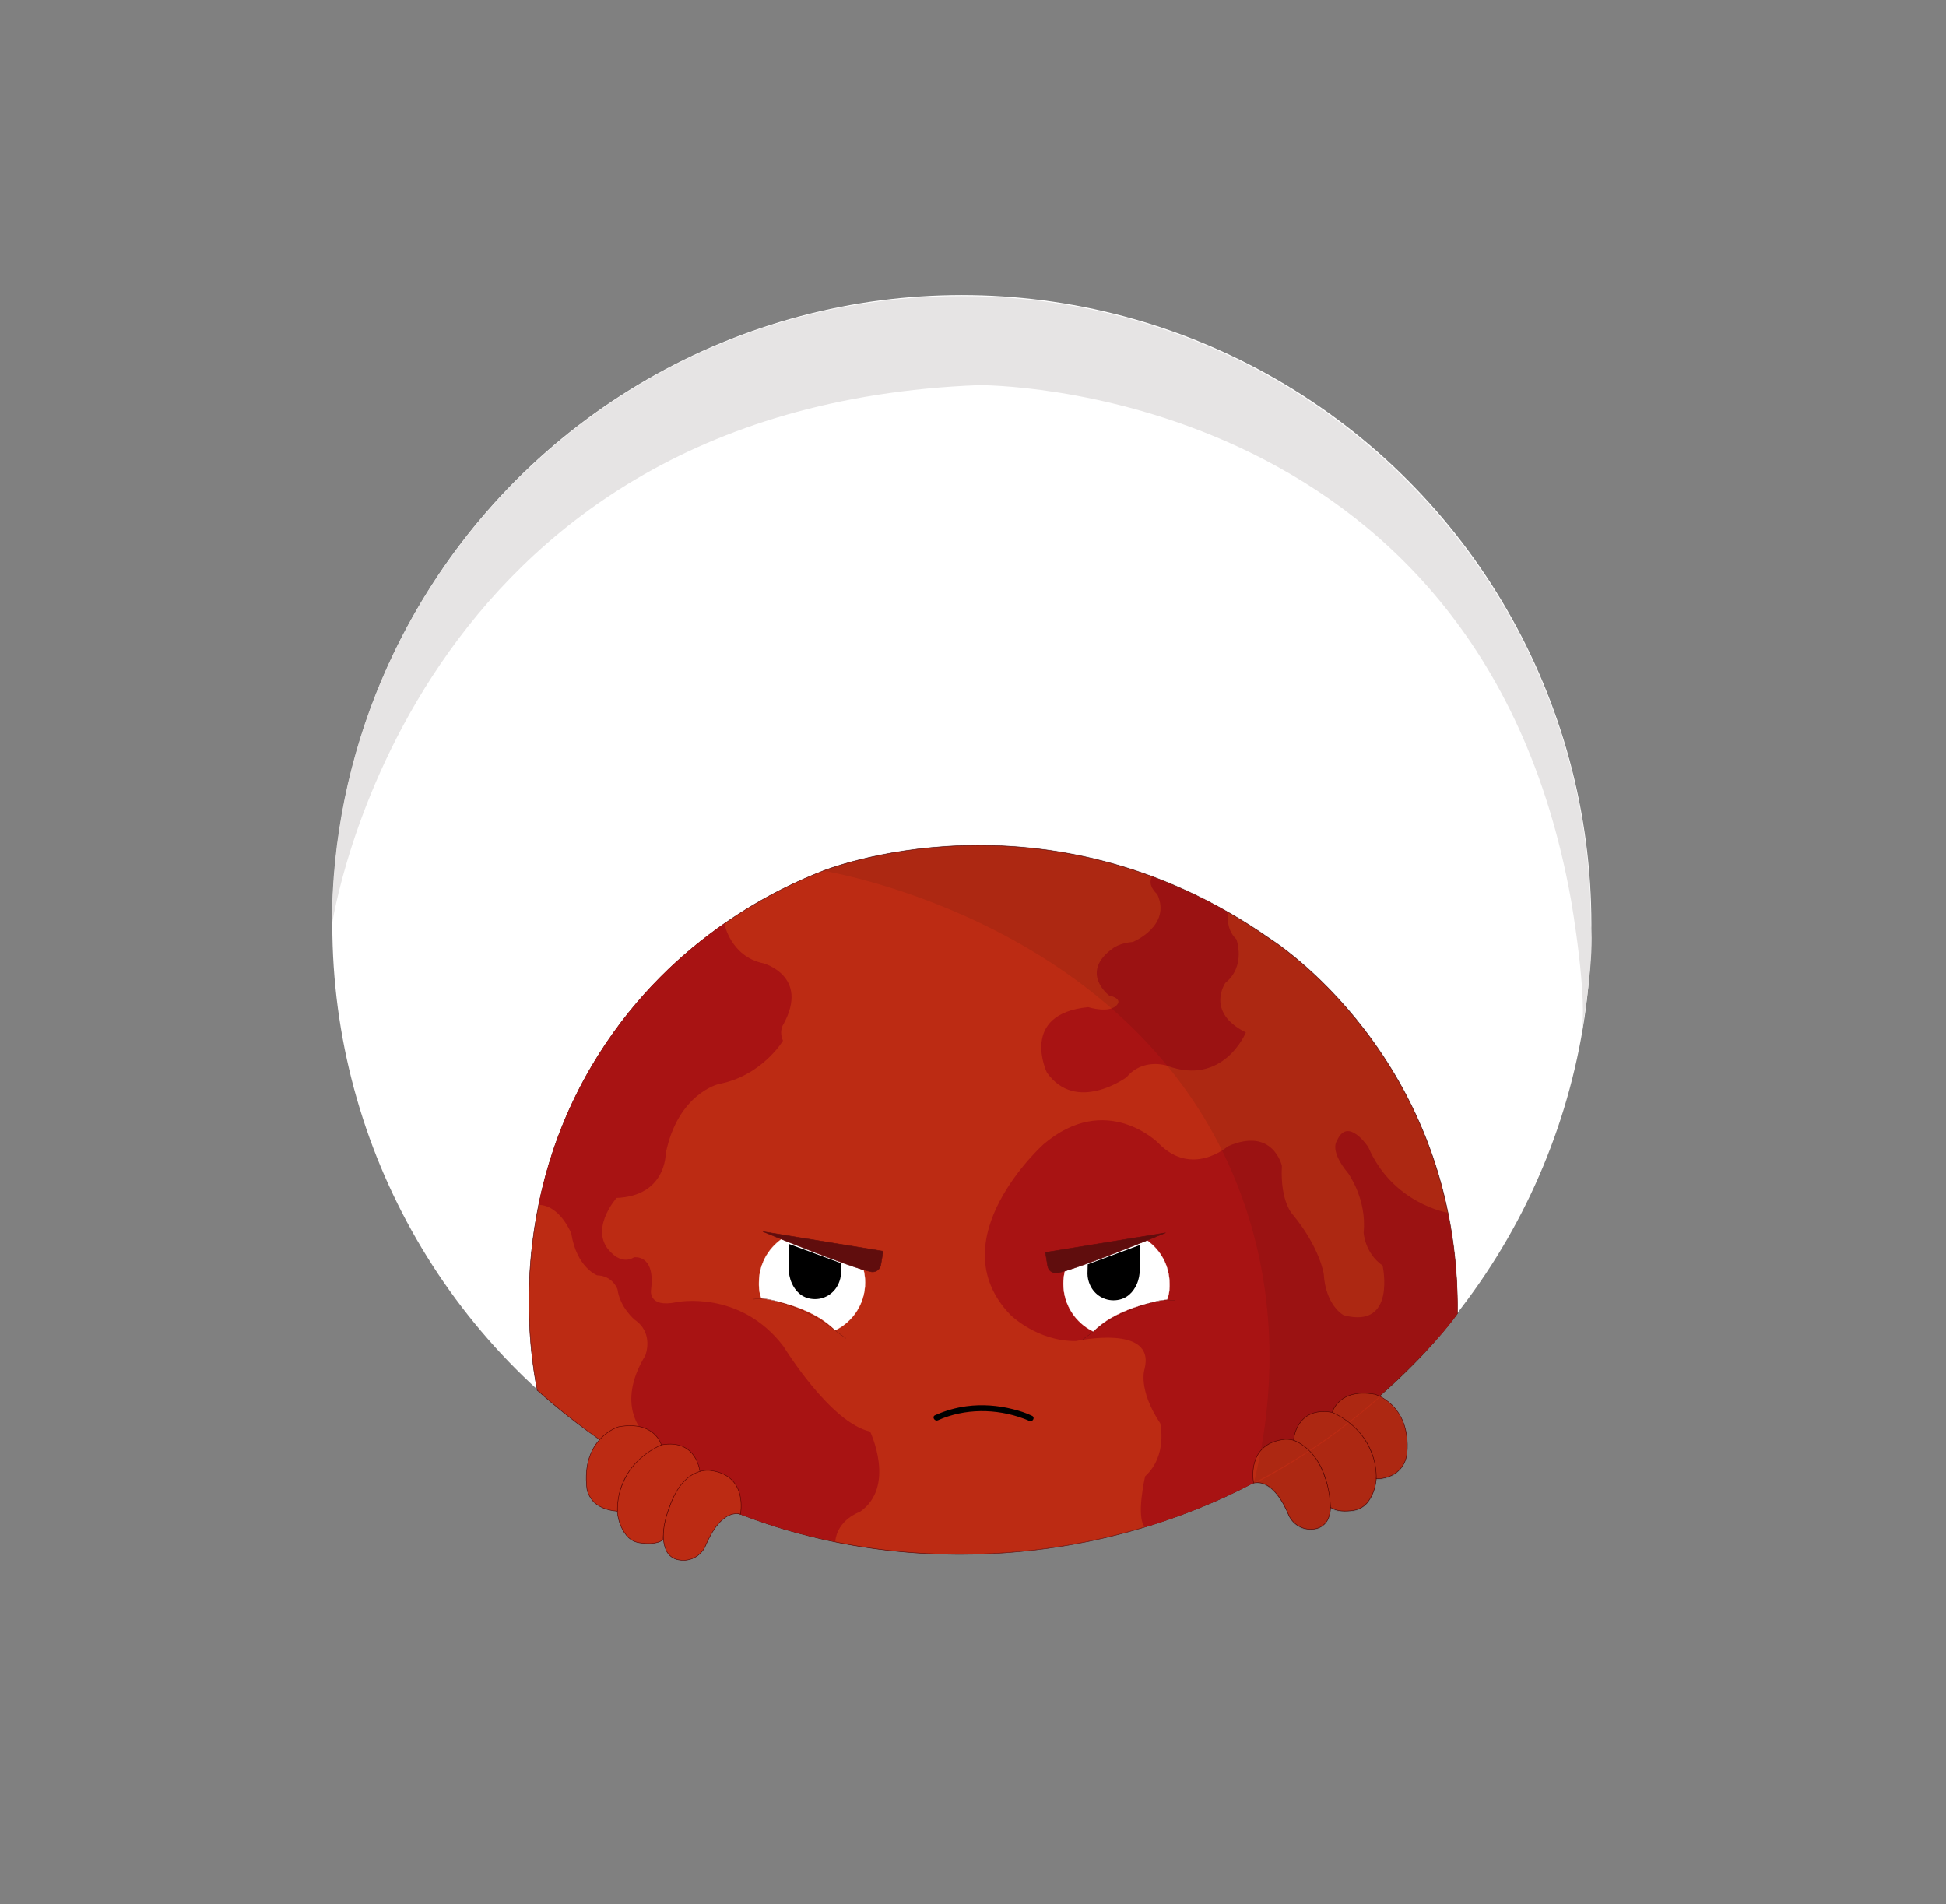 <?xml version="1.0" encoding="UTF-8"?>
<svg id="Calque_1" data-name="Calque 1" xmlns="http://www.w3.org/2000/svg" viewBox="0 0 3998.37 3912.49">
  <rect x="0" y="0" width="3998.37" height="3912.49" fill="#808080" stroke="none"/>
  <defs>
    <style>
      .cls-1 {
        fill: #600d0d;
      }

      .cls-1, .cls-2 {
        stroke: #600d0d;
      }

      .cls-1, .cls-2, .cls-3, .cls-4 {
        stroke-miterlimit: 10;
      }

      .cls-5 {
        fill: #a81313;
      }

      .cls-2 {
        fill: none;
      }

      .cls-2, .cls-3 {
        stroke-width: .5px;
      }

      .cls-3 {
        stroke: #fff;
      }

      .cls-3, .cls-6 {
        fill: #fff;
      }

      .cls-4 {
        fill: #bc2b13;
        stroke: #560202;
      }

      .cls-7 {
        opacity: .08;
      }

      .cls-8 {
        fill: #e6e4e4;
      }
    </style>
  </defs>
  <circle class="cls-6" cx="1976.29" cy="1899.81" r="1293.5"/>
  <path class="cls-4" d="M1103.79,2856.31c-13.8-71.25-66.39-384.99,127.59-691.33,154.88-244.61,377.73-343.59,457.41-374.67,0,0,456-187,921,139,0,0,390.2,243.61,384.6,769.8,0,0-160.78,228.69-475.19,375.44-136.63,62.41-258.33,90.29-345.41,103.75-126.78,19.6-326.01,31.18-549.37-32.53-28.55-8.14-98.9-29.34-185.39-69.13-145.46-66.93-256.28-149.75-335.24-220.34Z"/>
  <path class="cls-5" d="M1716.14,3167.47c-30.15-5.98-60.75-13.16-91.73-21.69-56.9-16.54-119.51-38.82-185.39-69.13-15.8-7.27-31.19-14.73-46.17-22.33,0,0-10.07-50.01-71.07-112.01,0,0-58-55,4-157,0,0,19-46-22-74,0,0-30-25-35-62,0,0-9-28-42-29,0,0-42-16-53-86,0,0-23.18-58.46-67.09-58.73,19.88-97.5,57.49-204.5,124.68-310.61,77.44-122.3,171.87-208.2,256.91-267.41,0,0,12.51,67.74,80.51,81.74,0,0,95,26,41,125,0,0-10,13-1,34,0,0-43,72-132,89,0,0-84,19-109,143,0,0,1,87-101,91,0,0-62,70-7,116,0,0,20,20,43,6,0,0,44-7,35,66,0,0-8,39,53,26,0,0,130-26,219,91,0,0,96,157,178,175,0,0,54,113-21,165,0,0-46.29,15.33-50.64,61.16"/>
  <path class="cls-5" d="M2367.3,1801.1s98.65,37.86,156.82,74.28c0,0-7.83,31.42,16.17,54.42,0,0,20.5,54.5-22.5,89.5,0,0-42,60,42,102,0,0-46,112-163,68,0,0-49-16-82,24,0,0-104,76-164-10,0,0-57-120,85-134,0,0,47,15,61-7,0,0,8-11-18-17,0,0-62-47,8-97,0,0,14-11,41-13,0,0,80-33,50-98,0,0-21.98-18.41-10.49-36.21Z"/>
  <path class="cls-5" d="M2994.38,2699.11s4.03-98.71-20.53-207.51c0,0-112.56-18.8-162.56-134.8,0,0-42.5-64.5-64.5-12.5,0,0-16,19,23,66,0,0,39,53,32,122,0,0,2,42,39,68,0,0,29,131-80,102,0,0-37-19-41-85,0,0-8-54-63-121,0,0-27-26-23-101,0,0-18-81-111-40,0,0-74,65-143-7,0,0-107-107-236,3,0,0-217,195-68,350,0,0,55,55,135,54,0,0,164-36,141,57,0,0-15,41,32,112,0,0,16,66-31,109,0,0-19.76,86.08.12,104.54,0,0,148.95-42.73,281.41-124.14,0,0,113.83-65.93,201.65-147.17,0,0,112.01-99.63,158.42-167.43Z"/>
  <path class="cls-4" d="M1438.39,3025.65s-5.13-70.26-79.51-56.97c0,0-57.12,3.99-89,104.94,0,0-10.61,46.69,17.48,81.27,6.39,7.86,15.46,13.09,25.44,14.79,14.14,2.41,36.01,3.89,49.72-6.04,0,0-.04-106.26,75.87-137.99Z"/>
  <path class="cls-4" d="M1358.87,2968.68s-13.28-50.48-87.67-37.19c0,0-77.75,22.4-65.24,127.59.14,1.16.36,2.31.66,3.44,0,0,2.81,11.99,13.01,22.91,8.72,9.35,26.42,18.01,49.02,19.48-.26-14.03,1.31-34.87,10.78-57.55,21.37-51.19,66.8-73.09,79.44-78.68Z"/>
  <path class="cls-4" d="M2575.8,3047.15s-16.53-78.82,60.52-89.45c0,0,57.12-11.96,86.34,78.37,0,0,21.01,49.65,6.35,84.2-4.9,11.54-15.7,19.54-28.13,21.2-2.7.36-5.63.58-8.71.56-19.7-.15-37.36-12.31-44.91-30.51-9.03-21.75-34.33-72.41-71.47-64.38Z"/>
  <path class="cls-4" d="M2657.76,2958.88s5.13-70.26,79.51-56.97c0,0,57.12,3.99,89,104.94,0,0,9.93,43.69-14.85,77.85-7.39,10.19-18.65,16.86-31.1,18.69-14.09,2.07-33.93,2.72-46.69-6.52,0,0,.04-106.26-75.87-137.99Z"/>
  <path class="cls-4" d="M2737.28,2901.91s13.28-50.48,87.67-37.19c0,0,73.94,21.31,66.01,119.91-.96,11.99-5.39,23.53-13.22,32.66-.39.46-.8.92-1.22,1.37-18.25,19.95-44.18,19.76-48.74,19.65.19-14.09-1.49-34.99-11.07-57.72-21.49-51.03-66.63-72.98-79.44-78.68Z"/>
  <path class="cls-8" d="M3268.79,1901.81c0-714.38-579.12-1293.5-1293.5-1293.5S681.79,1187.43,681.79,1901.81c0,0,153-1064.5,1329-1110.5,0,0,1026-10,1217,1057,0,0,36.4,206.45,20.7,282.23,0,0,23.07-129.42,21.68-203.82l-1.38-24.9Z"/>
  <path class="cls-7" d="M2576.29,3046.81c72.23-37.53,161.11-92.43,252-172,70.29-61.54,125.13-123.23,167.02-177.2,1.69-82.85-6.91-213.67-64.48-359.96-109.55-278.38-320.12-409.84-320.12-409.84-465-326-921-139-921-139,38.44,6.34,645.35,116.56,853.58,648,102.65,261.98,59.79,502.24,33,610Z"/>
  <path class="cls-7" d="M2575.91,3049.59c17.91-9.38,36.41-19.61,55.38-30.78,20.93-12.33,40.59-24.73,59-37,3.33,3.58,6.7,7.57,10,12,11.83,15.89,18.54,31.83,22.49,44.71,7.3,20.38,9.68,37.63,10.51,49.29,1.12,15.79,1.64,25-4,35-.99,1.75-10.33,17.72-28.29,21.11-.63.12-4.41.59-8.71.56-19.7-.15-37.36-12.31-44.91-30.51-9.03-21.75-34.33-72.41-71.47-64.38Z"/>
  <path class="cls-7" d="M2690.29,2981.81c12.06-7.77,24.42-16.09,37-25,15.62-11.06,30.28-22.12,44-33,8.98,6.89,21.12,17.86,32,34,13.95,20.7,19.55,40.61,22,53,1.96,8.65,4.52,24.5,1,42-1.98,9.83-5.33,17.5-6,19-1.39,3.12-4.29,9.66-8.75,15.33-10.72,13.64-26.63,18.03-31.1,18.69-14.09,2.07-33.93,2.72-46.69-6.52-.1-14.11-1.84-34.28-9.47-57.1-9.48-28.34-23.93-48.5-33.99-60.41Z"/>
  <path class="cls-7" d="M2771.29,2923.81c9.87-7.66,19.88-15.66,30-24,11.82-9.74,23.15-19.42,34-29,7.75,4.16,19.61,11.73,30.65,24.64,2.83,3.31,13.44,16.13,20.35,36.36,1.02,2.98,9.07,27.38,4.79,55.26-3.09,20.1-10.69,29.71-13.22,32.66-.39.46-.8.92-1.22,1.37-18.25,19.95-44.18,19.76-48.74,19.65.18-12.85-1.21-34.06-11.07-57.72-13.27-31.88-34.66-50.81-45.54-59.22Z"/>
  <path class="cls-4" d="M1521.35,3110.92s16.53-78.82-60.52-89.45c0,0-57.12-11.96-86.34,78.37,0,0-21.9,51.77-5.37,86.36,4.78,10.01,14.26,16.94,25.21,18.74,3.21.53,6.81.88,10.66.85,19.7-.15,37.36-12.31,44.91-30.51,9.03-21.75,34.33-72.41,71.47-64.38Z"/>
  <path class="cls-3" d="M1605.72,2546.01c-27.98,19.74-46.26,52.31-46.26,89.15,0,5.65-.66,18.1,4.87,32.31,0,0,100,11.85,151.62,65.87,36.43-17.65,61.56-54.98,61.56-98.18,0-8.75-1.03-17.27-2.98-25.42"/>
  <path class="cls-2" d="M1737.79,2749.67l-16.85-12.31c-49.19-40.62-107.32-59.27-135.68-66.47-9.78-2.48-19.89-3.09-29.93-2.02-2.63.28-5.24.48-7.39.48"/>
  <path class="cls-1" d="M1567.94,2530.6s178.16,74.12,223.29,82.7h.08c8.96.72,16.99-5.54,18.46-14.41l4.69-28.13-246.52-40.16Z"/>
  <path d="M1620.97,2555.79l-.41,49.08c-.09,10.97,1.91,21.92,6.46,31.9,6.52,14.27,19.23,30.47,43.58,32.28,22.36,1.66,42.9-10.81,52.13-31.24,3.08-6.81,5.27-14.68,5.27-23.28l-.45-19.32-106.58-39.41Z"/>
  <path class="cls-3" d="M2356.69,2548.47c27.98,19.74,46.26,52.31,46.26,89.15,0,5.65.66,18.1-4.87,32.31,0,0-100,11.85-151.62,65.87-36.43-17.65-61.56-54.98-61.56-98.18,0-8.75,1.03-17.27,2.98-25.42"/>
  <path class="cls-2" d="M2224.62,2752.13l16.85-12.31c49.19-40.62,107.32-59.27,135.68-66.47,9.78-2.48,19.89-3.09,29.93-2.02,2.63.28,5.24.48,7.39.48"/>
  <path class="cls-1" d="M2394.47,2533.06s-178.16,74.12-223.29,82.7h-.08c-8.96.72-16.99-5.54-18.46-14.41l-4.69-28.13,246.52-40.16Z"/>
  <path d="M2341.44,2558.25l.41,49.08c.09,10.97-1.91,21.92-6.46,31.9-6.52,14.27-19.23,30.47-43.58,32.28-22.36,1.66-42.9-10.81-52.13-31.24-3.08-6.81-5.27-14.68-5.27-23.28l.45-19.32,106.58-39.41Z"/>
  <path d="M2120.61,2909.05c-12.5-6.16-26.22-10.37-39.68-13.75-30.9-7.77-63.29-10.16-94.92-5.99-22.49,2.96-44.12,9.22-64.82,18.46-7.04,3.14-.94,13.49,6.06,10.36,55.28-24.67,119.52-24.32,175.94-3.42,1.72.64,3.44,1.3,5.14,1.98.74.3,1.48.6,2.21.91-.34-.14-.2-.1.79.34,1.08.48,2.17.95,3.23,1.48,6.9,3.4,12.99-6.95,6.06-10.36h0Z"/>
</svg>